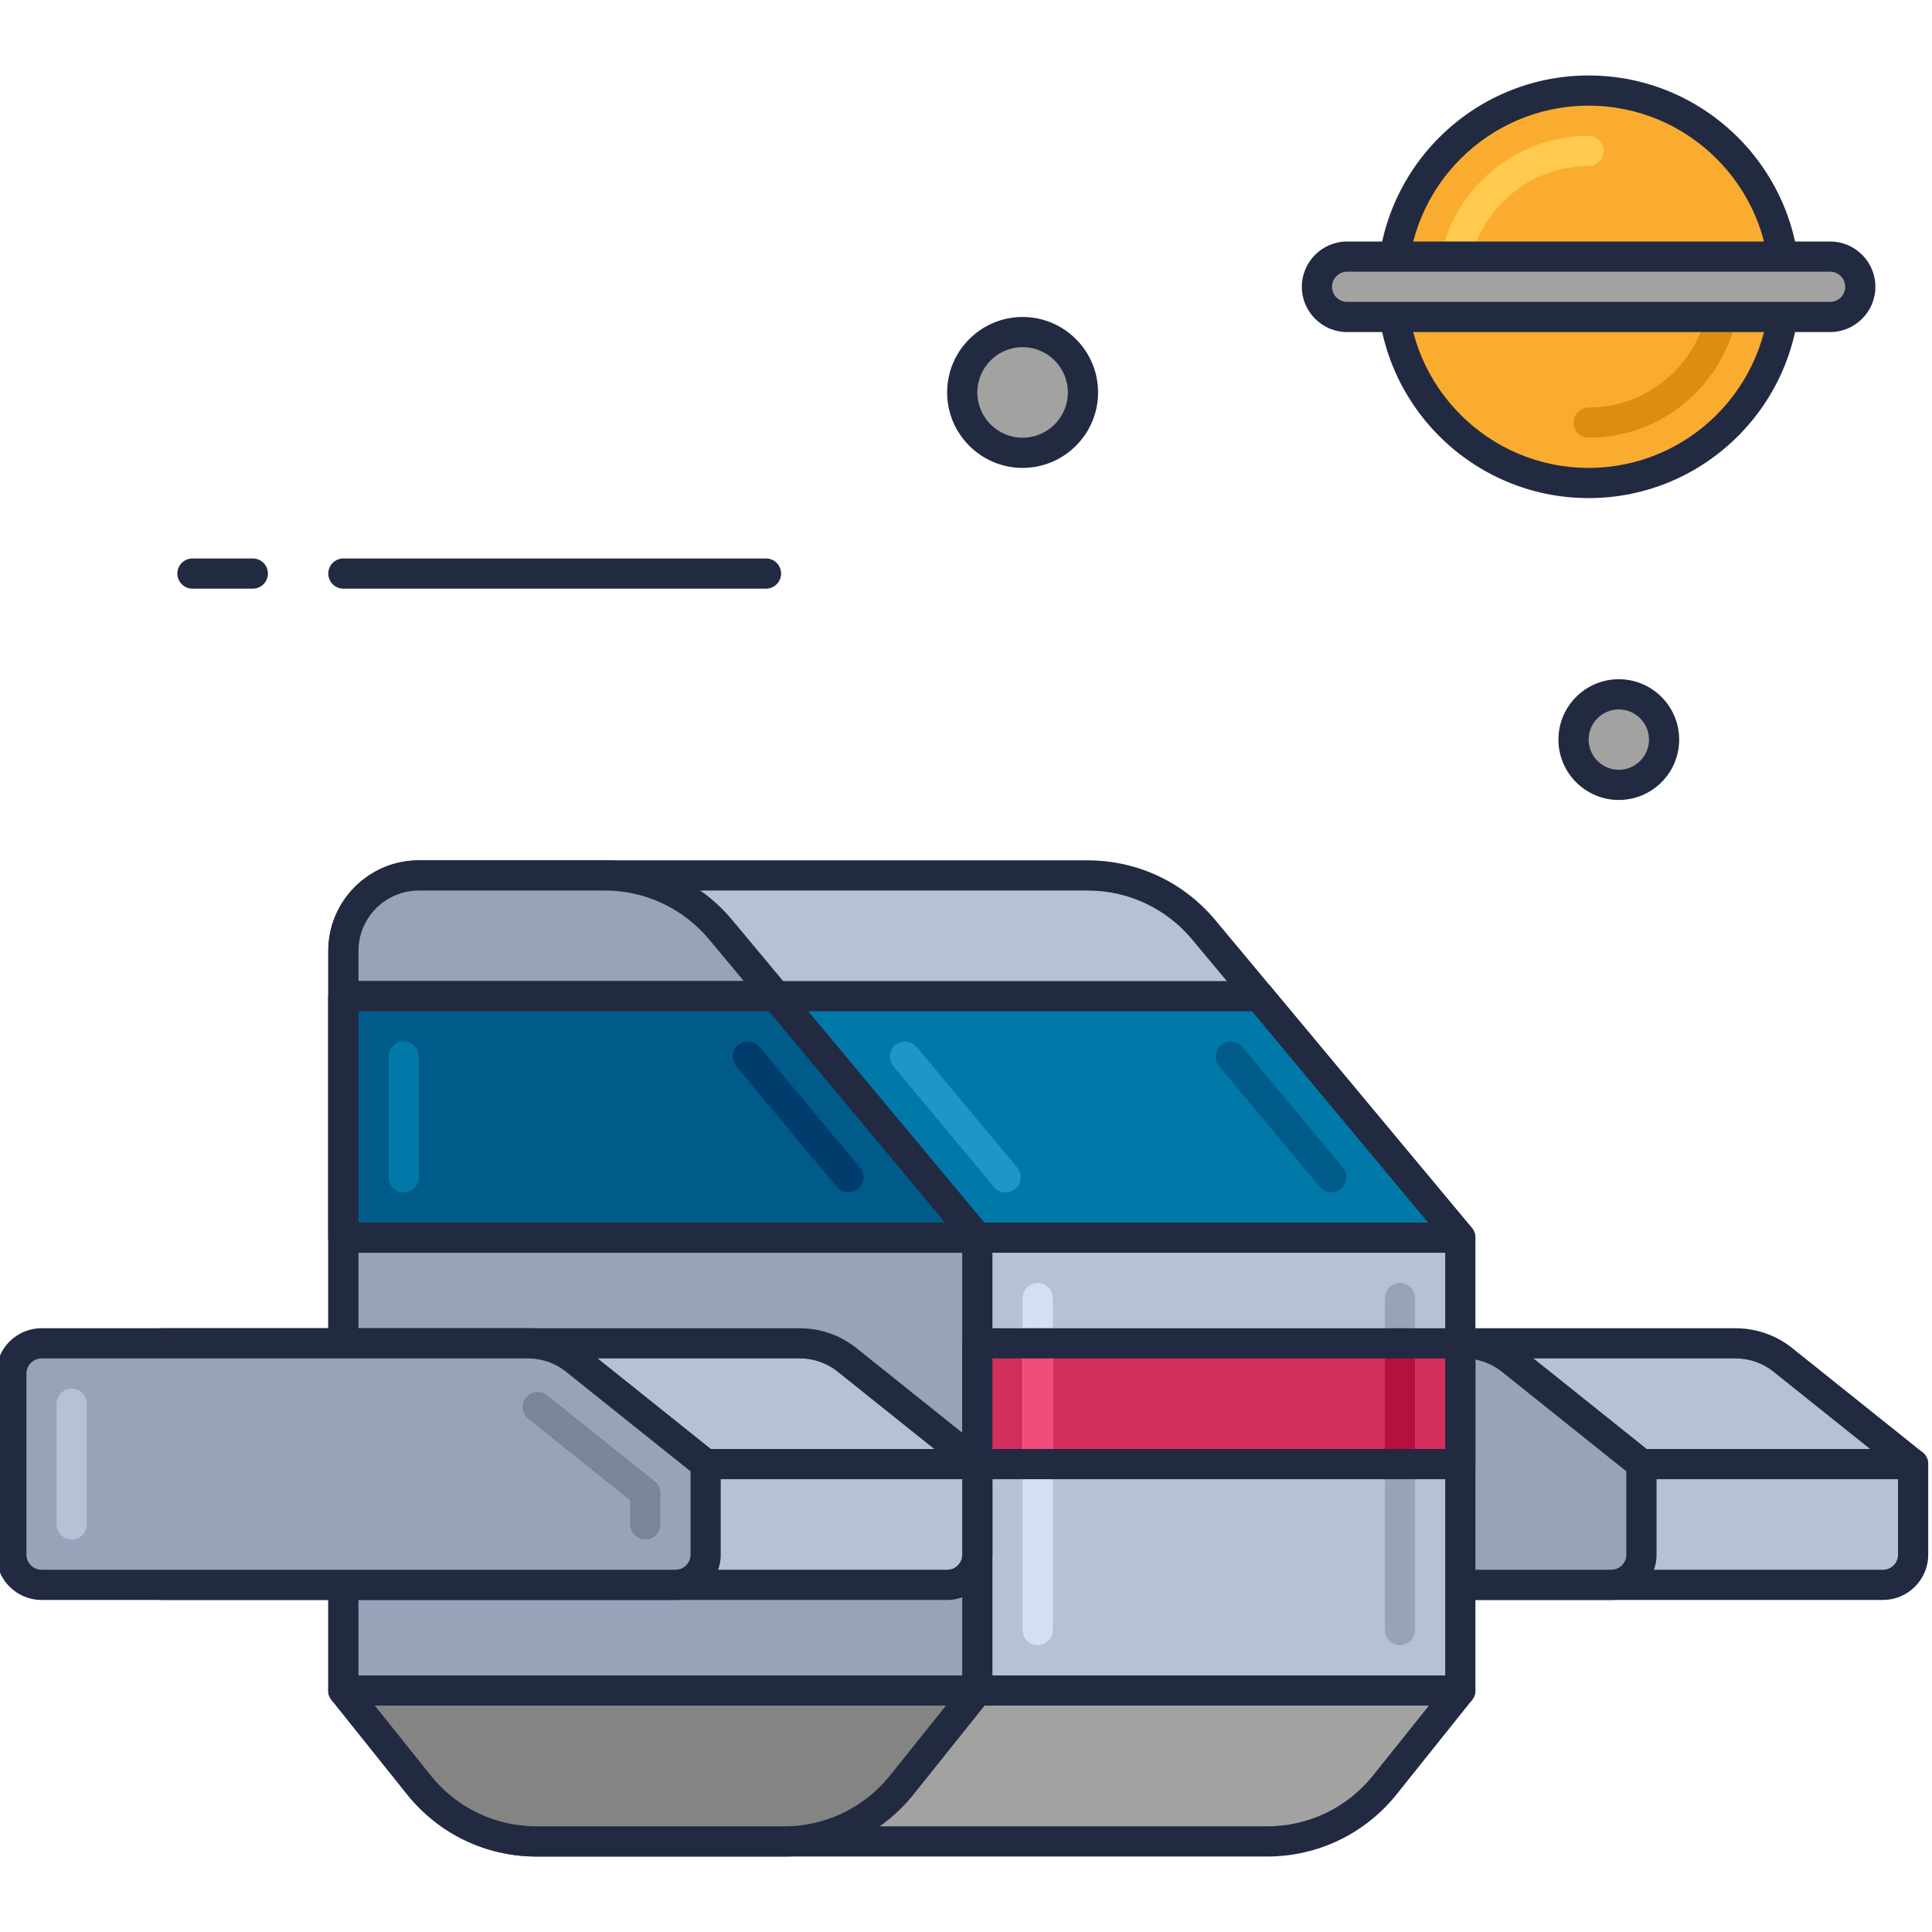 <?xml version="1.0" encoding="utf-8"?>
<!-- Generator: Adobe Illustrator 21.1.0, SVG Export Plug-In . SVG Version: 6.00 Build 0)  -->
<svg version="1.1" id="Layer_1" xmlns="http://www.w3.org/2000/svg" xmlns:xlink="http://www.w3.org/1999/xlink" x="0px" y="0px"
	 viewBox="0 0 64 64" style="enable-background:new 0 0 64 64;" xml:space="preserve">
<style type="text/css">
	.st0{fill:#DB8E11;}
	.st1{fill:#212A41;}
	.st2{fill:#F9AC2F;}
	.st3{fill:#FFCA4D;}
	.st4{fill:#B7C0D7;}
	.st5{fill:#99A2B9;}
	.st6{fill:#B51040;}
	.st7{fill:#D32E5E;}
	.st8{fill:#F14C7C;}
	.st9{fill:#0079A8;}
	.st10{fill:#1E97C6;}
	.st11{fill:#BED38E;}
	.st12{fill:#A0B570;}
	.st13{fill:#DCF1AC;}
	.st14{fill:#D5DEF5;}
	.st15{fill:#4E4B51;}
	.st16{fill:#6C696F;}
	.st17{fill:#848483;}
	.st18{fill:#A2A2A1;}
	.st19{fill:#7B849B;}
	.st20{fill:#8A878D;}
	.st21{fill:#C0C0BF;}
	.st22{fill:#005B8A;}
	.st23{fill:#970022;}
	.st24{fill:#1A237E;}
	.st25{fill:#BD7000;}
	.st26{fill:#003D6C;}
	.st27{fill:#666665;}
	.st28{fill:#195190;}
</style>
<g id="Space_Interceptor">
	<g>
		<path class="st4" d="M57.498,44.5H36.375c-0.552,0-1,0.448-1,1v6c0,0.552,0.448,1,1,1h26c0.552,0,1-0.448,1-1v-3l-4.315-3.452
			C58.617,44.693,58.066,44.5,57.498,44.5z"/>
		<path class="st1" d="M62.375,53h-26c-0.827,0-1.5-0.673-1.5-1.5v-6c0-0.827,0.673-1.5,1.5-1.5h21.123
			c0.679,0,1.344,0.233,1.874,0.658l4.315,3.452c0.119,0.095,0.188,0.239,0.188,0.391v3C63.875,52.327,63.202,53,62.375,53z
			 M36.375,45c-0.276,0-0.5,0.224-0.5,0.5v6c0,0.276,0.224,0.5,0.5,0.5h26c0.276,0,0.5-0.224,0.5-0.5v-2.76l-4.128-3.302
			C58.394,45.156,57.951,45,57.498,45H36.375z"/>
	</g>
	<g>
		<path class="st5" d="M48.498,44.5H32.375c-0.552,0-1,0.448-1,1v6c0,0.552,0.448,1,1,1h21c0.552,0,1-0.448,1-1v-3l-4.315-3.452
			C49.617,44.693,49.066,44.5,48.498,44.5z"/>
		<path class="st1" d="M53.375,53h-21c-0.827,0-1.5-0.673-1.5-1.5v-6c0-0.827,0.673-1.5,1.5-1.5h16.123
			c0.679,0,1.344,0.233,1.874,0.658l4.315,3.452c0.119,0.095,0.188,0.239,0.188,0.391v3C54.875,52.327,54.202,53,53.375,53z
			 M32.375,45c-0.276,0-0.5,0.224-0.5,0.5v6c0,0.276,0.224,0.5,0.5,0.5h21c0.276,0,0.5-0.224,0.5-0.5v-2.76l-4.128-3.302
			C49.394,45.156,48.951,45,48.498,45H32.375z"/>
	</g>
	<g>
		<path class="st1" d="M63.375,49h-9c-0.276,0-0.5-0.224-0.5-0.5s0.224-0.5,0.5-0.5h9c0.276,0,0.5,0.224,0.5,0.5
			S63.651,49,63.375,49z"/>
	</g>
	<g>
		<path class="st18" d="M48.375,56h-37l2.499,3.123C14.823,60.31,16.259,61,17.778,61h24.194c1.519,0,2.955-0.69,3.904-1.877
			L48.375,56z"/>
		<path class="st1" d="M41.972,61.5H17.778c-1.68,0-3.246-0.752-4.295-2.064l-2.499-3.124c-0.12-0.15-0.143-0.356-0.06-0.529
			c0.083-0.173,0.258-0.283,0.451-0.283h37c0.192,0,0.367,0.11,0.451,0.283c0.083,0.173,0.06,0.379-0.06,0.529l-2.499,3.124
			C45.218,60.748,43.652,61.5,41.972,61.5z M12.416,56.5l1.849,2.311c0.858,1.073,2.139,1.689,3.514,1.689h24.194
			c1.375,0,2.655-0.616,3.514-1.689l1.849-2.311H12.416z"/>
	</g>
	<g>
		<path class="st4" d="M48.375,56h-37V31.5c0-1.381,1.119-2.5,2.5-2.5h22.158c1.484,0,2.891,0.659,3.841,1.799L48.375,41V56z"/>
		<path class="st1" d="M48.375,56.5h-37c-0.276,0-0.5-0.224-0.5-0.5V31.5c0-1.654,1.346-3,3-3h22.158
			c1.637,0,3.177,0.721,4.225,1.979l8.501,10.2c0.075,0.09,0.116,0.203,0.116,0.32v15C48.875,56.276,48.651,56.5,48.375,56.5z
			 M11.875,55.5h36V41.181L39.49,31.12c-0.857-1.029-2.117-1.62-3.457-1.62H13.875c-1.103,0-2,0.897-2,2V55.5z"/>
	</g>
	<g>
		<path class="st17" d="M32.375,56h-21l2.499,3.123C14.823,60.31,16.259,61,17.778,61h8.194c1.519,0,2.955-0.69,3.904-1.877
			L32.375,56z"/>
		<path class="st1" d="M25.972,61.5h-8.194c-1.68,0-3.246-0.752-4.295-2.064l-2.499-3.124c-0.12-0.15-0.143-0.356-0.06-0.529
			c0.083-0.173,0.258-0.283,0.451-0.283h21c0.192,0,0.367,0.11,0.451,0.283c0.083,0.173,0.06,0.379-0.06,0.529l-2.499,3.124
			C29.218,60.748,27.652,61.5,25.972,61.5z M12.416,56.5l1.849,2.311c0.858,1.073,2.139,1.689,3.514,1.689h8.194
			c1.375,0,2.655-0.616,3.514-1.689l1.849-2.311H12.416z"/>
	</g>
	<g>
		<path class="st5" d="M32.375,56h-21V31.5c0-1.381,1.119-2.5,2.5-2.5h6.158c1.484,0,2.891,0.659,3.841,1.799L32.375,41V56z"/>
		<path class="st1" d="M32.375,56.5h-21c-0.276,0-0.5-0.224-0.5-0.5V31.5c0-1.654,1.346-3,3-3h6.158
			c1.637,0,3.177,0.721,4.225,1.979l8.501,10.2c0.075,0.09,0.116,0.203,0.116,0.32v15C32.875,56.276,32.651,56.5,32.375,56.5z
			 M11.875,55.5h20V41.181L23.49,31.12c-0.857-1.029-2.117-1.62-3.457-1.62h-6.158c-1.103,0-2,0.897-2,2V55.5z"/>
	</g>
	<g>
		<path class="st4" d="M26.498,44.5H5.375c-0.552,0-1,0.448-1,1v6c0,0.552,0.448,1,1,1h26c0.552,0,1-0.448,1-1v-3l-4.315-3.452
			C27.617,44.693,27.066,44.5,26.498,44.5z"/>
		<path class="st1" d="M31.375,53h-26c-0.827,0-1.5-0.673-1.5-1.5v-6c0-0.827,0.673-1.5,1.5-1.5h21.123
			c0.679,0,1.344,0.233,1.874,0.658l4.315,3.452c0.119,0.095,0.188,0.239,0.188,0.391v3C32.875,52.327,32.202,53,31.375,53z
			 M5.375,45c-0.276,0-0.5,0.224-0.5,0.5v6c0,0.276,0.224,0.5,0.5,0.5h26c0.276,0,0.5-0.224,0.5-0.5v-2.76l-4.128-3.302
			C27.394,45.156,26.951,45,26.498,45H5.375z"/>
	</g>
	<g>
		<path class="st5" d="M17.498,44.5H1.375c-0.552,0-1,0.448-1,1v6c0,0.552,0.448,1,1,1h21c0.552,0,1-0.448,1-1v-3l-4.315-3.452
			C18.617,44.693,18.066,44.5,17.498,44.5z"/>
		<path class="st1" d="M22.375,53h-21c-0.827,0-1.5-0.673-1.5-1.5v-6c0-0.827,0.673-1.5,1.5-1.5h16.123
			c0.679,0,1.344,0.233,1.874,0.658l4.315,3.452c0.119,0.095,0.188,0.239,0.188,0.391v3C23.875,52.327,23.202,53,22.375,53z
			 M1.375,45c-0.276,0-0.5,0.224-0.5,0.5v6c0,0.276,0.224,0.5,0.5,0.5h21c0.276,0,0.5-0.224,0.5-0.5v-2.76l-4.128-3.302
			C18.394,45.156,17.951,45,17.498,45H1.375z"/>
	</g>
	<g>
		<path class="st19" d="M21.375,51c-0.276,0-0.5-0.224-0.5-0.5v-0.798L17.498,47c-0.215-0.173-0.25-0.487-0.078-0.703
			c0.173-0.214,0.487-0.25,0.703-0.078l3.564,2.852c0.119,0.095,0.188,0.239,0.188,0.391V50.5C21.875,50.776,21.651,51,21.375,51z"
			/>
	</g>
	<g>
		<path class="st1" d="M32.375,49h-9c-0.276,0-0.5-0.224-0.5-0.5s0.224-0.5,0.5-0.5h9c0.276,0,0.5,0.224,0.5,0.5
			S32.651,49,32.375,49z"/>
	</g>
	<g>
		<polygon class="st9" points="41.708,33 11.375,33 11.375,41 48.375,41 		"/>
		<path class="st1" d="M48.375,41.5h-37c-0.276,0-0.5-0.224-0.5-0.5v-8c0-0.276,0.224-0.5,0.5-0.5h30.333
			c0.148,0,0.289,0.066,0.384,0.18l6.667,8c0.124,0.149,0.151,0.357,0.068,0.532C48.746,41.388,48.569,41.5,48.375,41.5z
			 M11.875,40.5h35.433l-5.833-7H11.875V40.5z"/>
	</g>
	<g>
		<path class="st22" d="M44.105,39.5c-0.144,0-0.286-0.061-0.385-0.18l-3.333-4c-0.177-0.212-0.148-0.528,0.064-0.705
			c0.213-0.176,0.527-0.148,0.705,0.064l3.333,4c0.177,0.212,0.148,0.528-0.064,0.705C44.332,39.462,44.218,39.5,44.105,39.5z"/>
	</g>
	<g>
		<polygon class="st22" points="11.375,33 11.375,41 32.375,41 25.708,33 		"/>
		<path class="st1" d="M32.375,41.5h-21c-0.276,0-0.5-0.224-0.5-0.5v-8c0-0.276,0.224-0.5,0.5-0.5h14.333
			c0.148,0,0.289,0.066,0.384,0.18l6.667,8c0.124,0.149,0.151,0.357,0.068,0.532C32.746,41.388,32.569,41.5,32.375,41.5z
			 M11.875,40.5h19.433l-5.833-7H11.875V40.5z"/>
	</g>
	<g>
		<path class="st26" d="M28.105,39.5c-0.144,0-0.286-0.061-0.385-0.18l-3.333-4c-0.177-0.212-0.148-0.528,0.064-0.705
			c0.213-0.176,0.527-0.148,0.705,0.064l3.333,4c0.177,0.212,0.148,0.528-0.064,0.705C28.332,39.462,28.218,39.5,28.105,39.5z"/>
	</g>
	<g>
		<path class="st9" d="M13.375,39.5c-0.276,0-0.5-0.224-0.5-0.5v-4c0-0.276,0.224-0.5,0.5-0.5s0.5,0.224,0.5,0.5v4
			C13.875,39.276,13.651,39.5,13.375,39.5z"/>
	</g>
	<g>
		<path class="st10" d="M33.312,39.5c-0.144,0-0.286-0.061-0.385-0.18l-3.333-4c-0.177-0.212-0.148-0.528,0.064-0.705
			c0.213-0.176,0.528-0.148,0.705,0.064l3.333,4c0.177,0.212,0.148,0.528-0.064,0.705C33.538,39.462,33.425,39.5,33.312,39.5z"/>
	</g>
	<g>
		<circle class="st2" cx="52.625" cy="9.5" r="6.5"/>
		<path class="st1" d="M52.625,16.5c-3.86,0-7-3.14-7-7s3.14-7,7-7s7,3.14,7,7S56.485,16.5,52.625,16.5z M52.625,3.5
			c-3.309,0-6,2.691-6,6s2.691,6,6,6s6-2.691,6-6S55.934,3.5,52.625,3.5z"/>
	</g>
	<g>
		<path class="st3" d="M48.125,10c-0.276,0-0.5-0.224-0.5-0.5c0-2.757,2.243-5,5-5c0.276,0,0.5,0.224,0.5,0.5s-0.224,0.5-0.5,0.5
			c-2.206,0-4,1.794-4,4C48.625,9.776,48.401,10,48.125,10z"/>
	</g>
	<g>
		<path class="st0" d="M52.625,14.5c-0.276,0-0.5-0.224-0.5-0.5s0.224-0.5,0.5-0.5c2.206,0,4-1.794,4-4c0-0.276,0.224-0.5,0.5-0.5
			s0.5,0.224,0.5,0.5C57.625,12.257,55.382,14.5,52.625,14.5z"/>
	</g>
	<g>
		<path class="st18" d="M60.625,10.5h-16c-0.552,0-1-0.448-1-1v0c0-0.552,0.448-1,1-1h16c0.552,0,1,0.448,1,1v0
			C61.625,10.052,61.177,10.5,60.625,10.5z"/>
		<path class="st1" d="M60.625,11h-16c-0.827,0-1.5-0.673-1.5-1.5s0.673-1.5,1.5-1.5h16c0.827,0,1.5,0.673,1.5,1.5
			S61.452,11,60.625,11z M44.625,9c-0.276,0-0.5,0.224-0.5,0.5s0.224,0.5,0.5,0.5h16c0.276,0,0.5-0.224,0.5-0.5S60.901,9,60.625,9
			H44.625z"/>
	</g>
	<g>
		<circle class="st18" cx="53.625" cy="24.5" r="1.5"/>
		<path class="st1" d="M53.625,26.5c-1.103,0-2-0.897-2-2s0.897-2,2-2s2,0.897,2,2S54.728,26.5,53.625,26.5z M53.625,23.5
			c-0.551,0-1,0.449-1,1s0.449,1,1,1s1-0.449,1-1S54.176,23.5,53.625,23.5z"/>
	</g>
	<g>
		<circle class="st18" cx="33.875" cy="13" r="2"/>
		<path class="st1" d="M33.875,15.5c-1.378,0-2.5-1.122-2.5-2.5s1.122-2.5,2.5-2.5s2.5,1.122,2.5,2.5S35.253,15.5,33.875,15.5z
			 M33.875,11.5c-0.827,0-1.5,0.673-1.5,1.5s0.673,1.5,1.5,1.5s1.5-0.673,1.5-1.5S34.702,11.5,33.875,11.5z"/>
	</g>
	<g>
		<rect x="32.375" y="44.5" class="st7" width="16" height="4"/>
	</g>
	<g>
		<path class="st4" d="M2.375,51c-0.276,0-0.5-0.224-0.5-0.5v-4c0-0.276,0.224-0.5,0.5-0.5s0.5,0.224,0.5,0.5v4
			C2.875,50.776,2.651,51,2.375,51z"/>
	</g>
	<g>
		<path class="st14" d="M34.375,54.5c-0.276,0-0.5-0.224-0.5-0.5V43c0-0.276,0.224-0.5,0.5-0.5s0.5,0.224,0.5,0.5v11
			C34.875,54.276,34.651,54.5,34.375,54.5z"/>
	</g>
	<g>
		<path class="st8" d="M34.375,49c-0.276,0-0.5-0.224-0.5-0.5v-4c0-0.276,0.224-0.5,0.5-0.5s0.5,0.224,0.5,0.5v4
			C34.875,48.776,34.651,49,34.375,49z"/>
	</g>
	<g>
		<path class="st5" d="M46.375,54.5c-0.276,0-0.5-0.224-0.5-0.5V43c0-0.276,0.224-0.5,0.5-0.5s0.5,0.224,0.5,0.5v11
			C46.875,54.276,46.651,54.5,46.375,54.5z"/>
	</g>
	<g>
		<path class="st6" d="M46.375,49c-0.276,0-0.5-0.224-0.5-0.5v-4c0-0.276,0.224-0.5,0.5-0.5s0.5,0.224,0.5,0.5v4
			C46.875,48.776,46.651,49,46.375,49z"/>
	</g>
	<g>
		<path class="st1" d="M48.375,49h-16c-0.276,0-0.5-0.224-0.5-0.5v-4c0-0.276,0.224-0.5,0.5-0.5h16c0.276,0,0.5,0.224,0.5,0.5v4
			C48.875,48.776,48.652,49,48.375,49z M32.875,48h15v-3h-15V48z"/>
	</g>
	<g>
		<path class="st1" d="M25.375,19.5h-14c-0.276,0-0.5-0.224-0.5-0.5s0.224-0.5,0.5-0.5h14c0.276,0,0.5,0.224,0.5,0.5
			S25.651,19.5,25.375,19.5z"/>
	</g>
	<g>
		<path class="st1" d="M8.375,19.5h-2c-0.276,0-0.5-0.224-0.5-0.5s0.224-0.5,0.5-0.5h2c0.276,0,0.5,0.224,0.5,0.5
			S8.651,19.5,8.375,19.5z"/>
	</g>
</g>
</svg>
